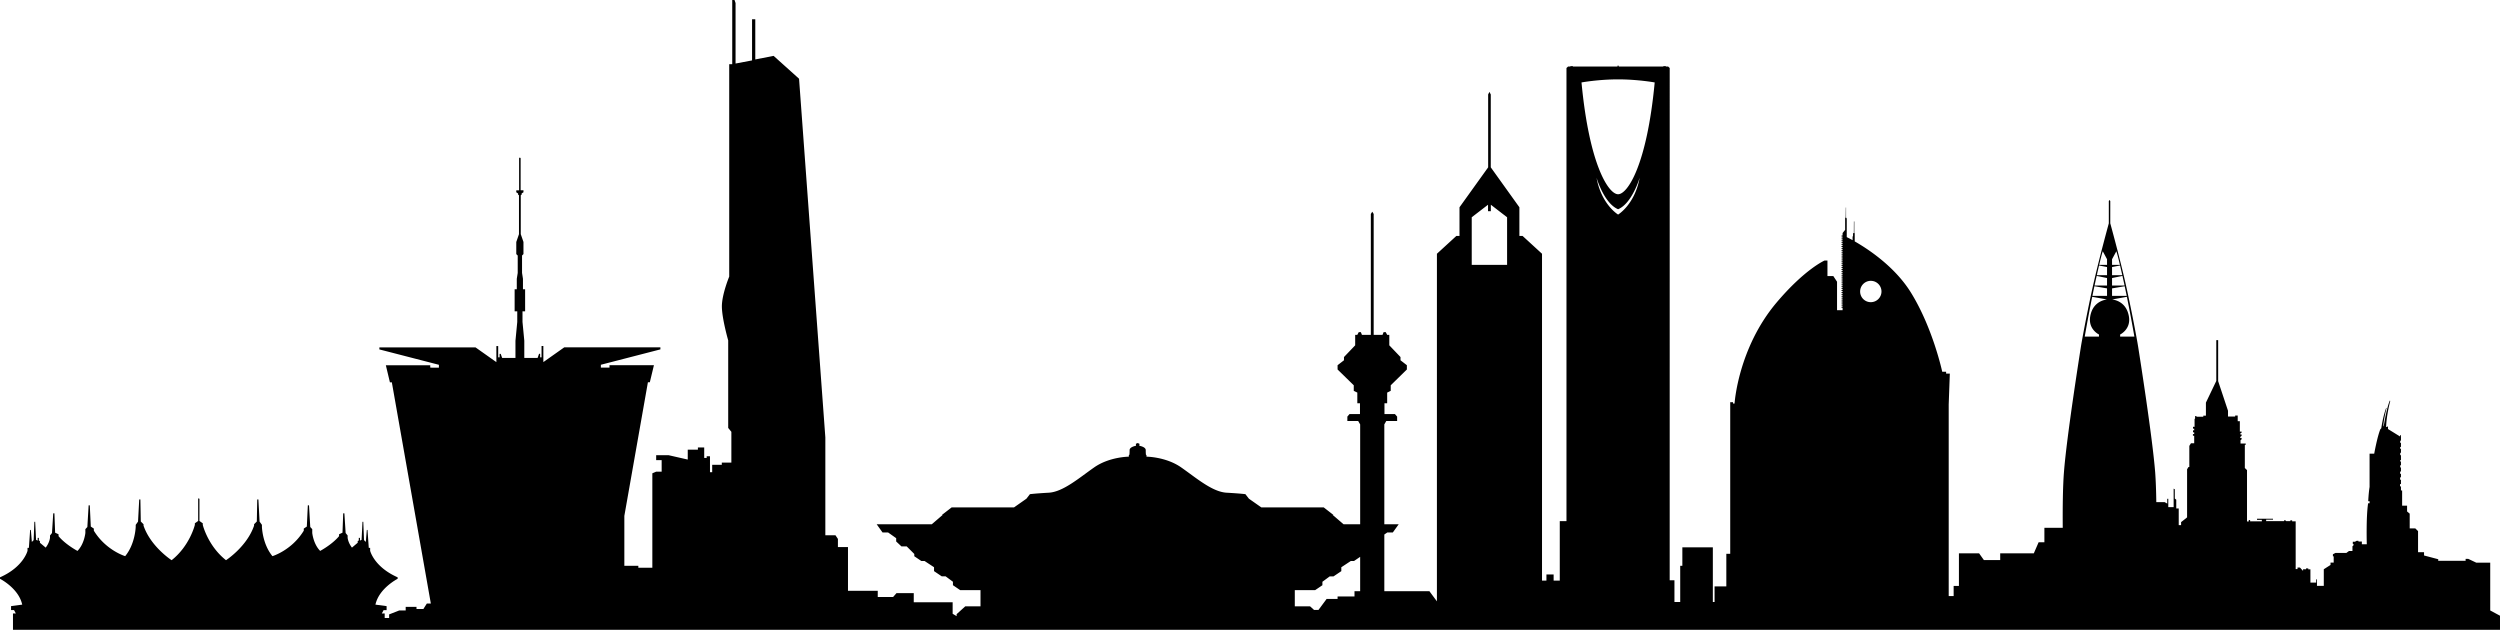 <svg xmlns="http://www.w3.org/2000/svg" width="403.893" height="101.748" viewBox="0 0 403.893 101.748"><path d="M402.314 98.625v-7.721h-2.251l-1.307-.617h-.418v.315h-4.424v-.254l-2.293-.605v-.526h-.968v-3.413l-.448-.442h-.901v-2.378l-.424-.357v-.932h-.799v-2.457h-.188v-.654h-.151v-.381h.151v-.696h-.139v-.387h.139v-.569h-.139v-.375h.139v-.654h-.121v-.351h.121v-.593h-.108v-.267h.108v-.774h-.121v-.387h.121v-.642h-.127v-.302h.127v-.654h-.121v-.362h.121v-.884h-.139v.218l-1.955-1.21v-.399h-.169v.073h-.133c.048-1.942.665-4.2.665-4.2l-.061-.084c-.521 1.131-.992 4.151-.992 4.151l-.061.012c0-.908.515-2.941.515-2.941l-.055-.036c-.532 1.386-.793 3.298-.793 3.298l-.151.151c-.508 1.246-.992 3.957-.992 3.957h-.75v5.374c-.163 1.004-.218 2.299-.218 2.299h.218v.339h-.236c-.345 2.287-.212 6.62-.212 6.62h-.799v-.436h-.551v-.121h-.296l-.261.145h-.356v.363h.115v.218l-.17.157v.763h-.557l-.43.314h-1.761l-.411.212v.333h.127v1.017h-.509v.375l-1.089.696v2.681h-1.102v-1.041h-.127v.521h-.932v-2.142h-.345v-.157h-.363v.139h-.478v.272l-.502-.545h-.399v.242h-.296v-7.709h-.569v-.157h-.296v.127h-.666l-.146-.139h-.188v.139h-2.904v-.236h1.107v-.157h-2.578v.188h.775v.236h-1.894v-.206h-.224v.224h-.278v-8.296l-.352-.339v-3.746h.146v-.206h-.841v-.539l.175-.145v-.218h-.224v-.157l.224-.194v-.218h-.206v-.169l.206-.121v-.17h-.285v-1.682h-.345v-.908h-.411v.157h-1.156v-.932l-1.591-4.78v-6.632h-.302v6.596l-1.676 3.498v2.112h-.423v.175h-1.107v-.109h-.218v.363l-.085.139v1.228h-.254v.303h.193v.266h-.193v.321h.193v.284h-.206v.267h.206v1.216h-.521l-.266.429v3.407h-.133l-.229.369v7.757l-.109.109-.859.671v.484h-.381v-2.693h-.399v-1.416l-.236-.182v-1.5l-.188-.103v2.989h-.865V80.58h-.169v.78l-.418-.236h-1.349c-.024-1.809-.084-3.498-.182-4.816-.448-5.706-2.523-18.843-2.747-20.256-.218-1.413-1.283-7.031-2.208-11.01-.926-3.981-2.3-8.965-2.3-8.965V32.48l-.115-.175-.121.175v3.597s-1.368 4.983-2.299 8.965c-.932 3.979-1.991 9.597-2.215 11.01-.218 1.413-2.299 14.55-2.735 20.256-.181 2.299-.218 5.712-.194 8.967h-2.965v2.33h-.932l-.774 1.785h-5.434v1.089h-2.638l-.774-1.089h-3.256v5.276h-.853v1.628h-.798V65.333l.181-4.98h-.599v-.296h-.629s-1.507-7.071-5.065-12.804c-2.596-4.188-6.922-7.025-9.071-8.253v-1.334h-.066v-1.888h-.066l-.012 1.891h-.127v.484l-.073.06v.59c-.587-.324-.944-.493-.944-.493v-2.999l-.109-.166v-1.613h-.042l-.024 1.61-.085.078v1.916l-.411.511v.408h-.176v.157h.176v.182h-.176v.154h.176v.182h-.176v.157h.176v.182h-.176v.157h.176v.182h-.176v.157h.176v.182h-.176v.157h.176v.182h-.176v.157h.176v.182h-.176v.154h.176v.185h-.176v.154h.176v.182h-.176v.157h.176v.182h-.176v.157h.176v.182h-.176v.157h.176v.182h-.176v.157h.176v.179h-.176v.157h.176v.182h-.176v.157h.176v.182h-.176v.157h.176v.182h-.176v.157h.176v.182h-.176v.157h.176v.182h-.176v.157h.176v.178h-.176v.158h.176v.181h-.176v.158h.176v.181h-.176v.157h.176v.182h-.176v.157h.176v.182h-.176v.157h.176v.182h-.176v.154h.176v.182h-.176v.157h.176v.182h-.176v.157h.176v.182h-.176v.157h.176v.182h-.176v.157h.176v.182h-.176v.157h.176v.182h-.176v.154h.176v.181h-.176v.158h.176v.181h-.176v.158h.176v.181h-.176v.158h.176v.181h-.176v.158h.176v.402h-.896v-4.602l-.605-.919h-.944v-2.505h-.472s-3.183 1.395-7.733 6.771c-6.244 7.385-6.801 16.326-6.801 16.326h-.248v-.212h-.454v24.49h-.629v5.271h-1.9v2.523h-.278v-8.84h-4.926v2.989h-.345v5.851h-.932v-3.509h-.769V10.986l-.253-.236h-.375v-.07h-.399v.069h-7.212v-.139h-.194v.139h-7.212v-.069h-.399v.069h-.375l-.26.236v73.208h-1.083v9.603h-.993v-.992h-1.162v.992h-.714v-52.8l-3.146-2.883h-.509v-4.626l-4.623-6.453v-11.77l-.218-.423-.206.423v11.77l-4.629 6.453v4.626h-.502l-3.146 2.883V97.15l-1.21-1.634h-7.286v-9.161l.472-.327h.896l.956-1.331h-2.324V68.564l.315-.544h1.755v-.714l-.352-.406h-1.694v-1.749h.436v-1.725l.575-.284v-.896l2.608-2.554v-.69l-1.029-.799v-.52l-1.809-1.894v-1.694h-.345l-.23-.433h-.345l-.176.433h-1.428V34.572l-.23-.372-.23.372v19.524h-1.44l-.169-.433h-.345l-.23.433h-.345v1.694l-1.81 1.894v.52l-1.034.799v.69l2.614 2.554v.896l.575.284v1.725h.43V66.9h-1.694l-.345.406v.714h1.749l.321.544v16.132h-2.687l-1.755-1.507h.115l-1.562-1.216h-10.081l-2.003-1.404-.568-.732s-.735-.103-3.038-.236c-2.302-.133-4.838-2.335-7.307-4.066-2.472-1.743-5.633-1.755-5.633-1.755v-.23l-.091-.097s-.033-.199-.033-.738c0-.532-1.053-.702-1.053-.702l.036-.084v-.236l-.285-.115-.284.115v.236l.033.084s-1.05.169-1.05.702c0 .539-.036.738-.036.738l-.091.097v.23s-3.162.012-5.63 1.755c-2.469 1.73-5.007 3.933-7.31 4.066s-3.038.236-3.038.236l-.566.732-2.003 1.404h-10.078l-1.57 1.216h.118l-1.752 1.507h-8.91l.95 1.331h.901l1.301.92v.532l.851.799h.853l1.223 1.222v.363l1.138.774h.526l1.525 1.004v.629l1.252.847h.626l1.177.871v.557l1.174.799h3.28v2.614h-2.46l-1.4 1.265v.32l-.642-.381v-1.857h-6.284V95.83h-2.792l-.542.617h-2.484v-1.004h-4.808v-7.056h-1.627v-1.319l-.391-.587h-1.64V70.67l-4.248-57.951-4.108-3.691-2.962.575V3.11h-.521v6.65l-2.666.505V.495L118.667 0h-.369v10.375h-.487v34.312s-1.186 2.856-1.186 4.808c0 1.949 1.022 5.503 1.022 5.503v14.135l.511.629v4.974h-1.546v.351h-1.552v1.198h-.357v-2.572h-.533v.266h-.399v-1.688h-1.02v.357h-1.64v1.598l-3.104-.708h-1.997v.799h.886V76.2h-.886l-.62.267v15.254h-2.263v-.309h-2.26v-8.066l3.806-21.584h.309l.663-2.759h-7.177v.387h-1.395v-.46l9.618-2.484v-.33H91.159L87.783 58.5v-2.599h-.291v1.824h-.23v-.562h-.175l-.233.659h-2.151v-2.774l-.291-3.044v-1.707h.424V46.73h-.348v-1.688l-.148-.95v-2.811l.229-.233V39.09l-.436-1.262v-6.287l.146-.103v-.188l.29-.19v-.318h-.457V25.56l-.124-.124-.124.124v5.186h-.457v.318l.291.19v.188l.146.103v6.287l-.436 1.262v1.958l.233.233v2.811l-.151.95v1.688h-.348v3.567h.424v1.707l-.291 3.044v2.774h-2.151l-.233-.659h-.176v.562h-.229v-1.824h-.294v2.599l-3.373-2.384h-15.53v.33l9.618 2.484v.46H69.51v-.387h-7.174l.657 2.759h.312l6.3 35.734h-.642l-.565.89h-1.11v-.351h-1.746v.586h-1.047l-1.627.636v.581h-.718v-.732h-.466l.291-.544h.484v-.642l-1.803-.242c.562-2.638 3.588-4.175 3.588-4.175v-.236c-3.821-1.688-4.444-4.29-4.444-4.29v-.466h-.221l-.203-2.898h-.115l-.161 1.935-.29-.291-.118-2.965h-.13l-.146 2.922-.26.115v-.436h-.191v.424l-.175.085v.278l-.929.786c-.642-.829-.699-1.597-.699-1.597v-.363l-.321-.399-.203-3.183h-.19l-.115 3.128-.554.26v.302c-1.135 1.368-3.053 2.384-3.053 2.384-1.104-1.113-1.279-2.904-1.279-2.904v-.611l-.321-.345-.202-3.498h-.191l-.161 3.425-.493.327v.339c-1.948 3.183-5.062 4.115-5.062 4.115-1.643-1.991-1.7-4.768-1.7-4.768v-.291l-.378-.526-.191-3.576h-.188l-.067 3.558-.444.448v.229c-1.162 3.401-4.535 5.579-4.535 5.579-2.938-2.323-3.752-5.7-3.752-5.7v-.26l-.538-.381v-3.546l-.104-.145-.103.145v3.546l-.535.381v.26s-.817 3.376-3.752 5.7c0 0-3.376-2.178-4.538-5.579v-.229l-.445-.448-.064-3.558h-.19l-.19 3.576-.375.526v.291s-.061 2.777-1.704 4.768c0 0-3.113-.932-5.062-4.115v-.339l-.493-.327-.161-3.425h-.188l-.206 3.498-.321.345v.613s-.172 1.791-1.276 2.904c0 0-1.922-1.017-3.056-2.384v-.302l-.554-.26-.115-3.128h-.19l-.203 3.183-.32.399v.363s-.058.769-.696 1.597l-.932-.786v-.278l-.176-.085v-.424H6.09v.436l-.263-.115-.145-2.922h-.13l-.115 2.965-.293.291-.158-1.937h-.118l-.203 2.898h-.217v.466S3.822 91.583 0 93.271v.236s3.026 1.537 3.588 4.175l-1.803.242v.642h.484l.291.544h-.463v2.639h401.796v-2.275l-1.579-.849zm-182.571-3.11h-.914v.847h-2.734v.399h-1.768l-1.319 1.779h-.714l-.641-.581h-2.469v-2.614h3.28l1.18-.799v-.556l1.18-.871h.617l1.258-.847v-.629l1.525-1.004h.521l.998-.678v5.554zm23.738-52.719h-5.712v-7.697l2.632-2.024v1.043h.454v-1.043l2.626 2.024v7.697zm17.935-8.13s-2.699-1.612-3.485-5.957c0 0 1.21 4.145 3.485 5.095 2.275-.95 3.485-5.095 3.485-5.095-.786 4.345-3.485 5.957-3.485 5.957zm0-3.285c-1.525 0-4.647-4.672-5.912-18.062 0 0 2.717-.496 5.912-.496s5.912.496 5.912.496c-1.265 13.39-4.387 18.062-5.912 18.062zm40.82 17.438a1.72 1.72 0 0 1-1.718-1.724 1.724 1.724 0 1 1 3.449 0c0 .953-.775 1.724-1.731 1.724zm36.869 5.223v.333h-2.299s.514-3.013 1.204-6.423l2.378.427c-.768.112-2.354.608-2.705 2.78-.333 2.05 1.422 2.883 1.422 2.883zm1.301-6.245h-2.359c.103-.514.205-1.035.32-1.555l2.039.348v1.207zm0-1.67h-2.015c.079-.348.151-.696.224-1.041.042-.178.079-.345.121-.508l1.67.339v1.21zm0-1.667h-1.646c.133-.617.254-1.135.357-1.57l1.289.251v1.319zm0-1.67h-1.265c.502-2.124.581-2.19.581-2.19l.684 1.279v.911zm.811-.911l.69-1.279s.079.066.581 2.19h-1.271v-.911zm0 1.262l1.295-.251c.097.436.218.953.357 1.57h-1.652v-1.319zm0 1.776l1.682-.339c.036.163.073.33.109.508.079.345.158.693.23 1.041h-2.021v-1.21zm0 1.673l2.045-.348c.108.52.218 1.041.327 1.555h-2.372V46.59zm1.307 7.785v-.333s1.755-.832 1.422-2.883c-.357-2.172-1.93-2.668-2.705-2.78l2.372-.427c.696 3.41 1.21 6.423 1.21 6.423h-2.299z"/></svg>